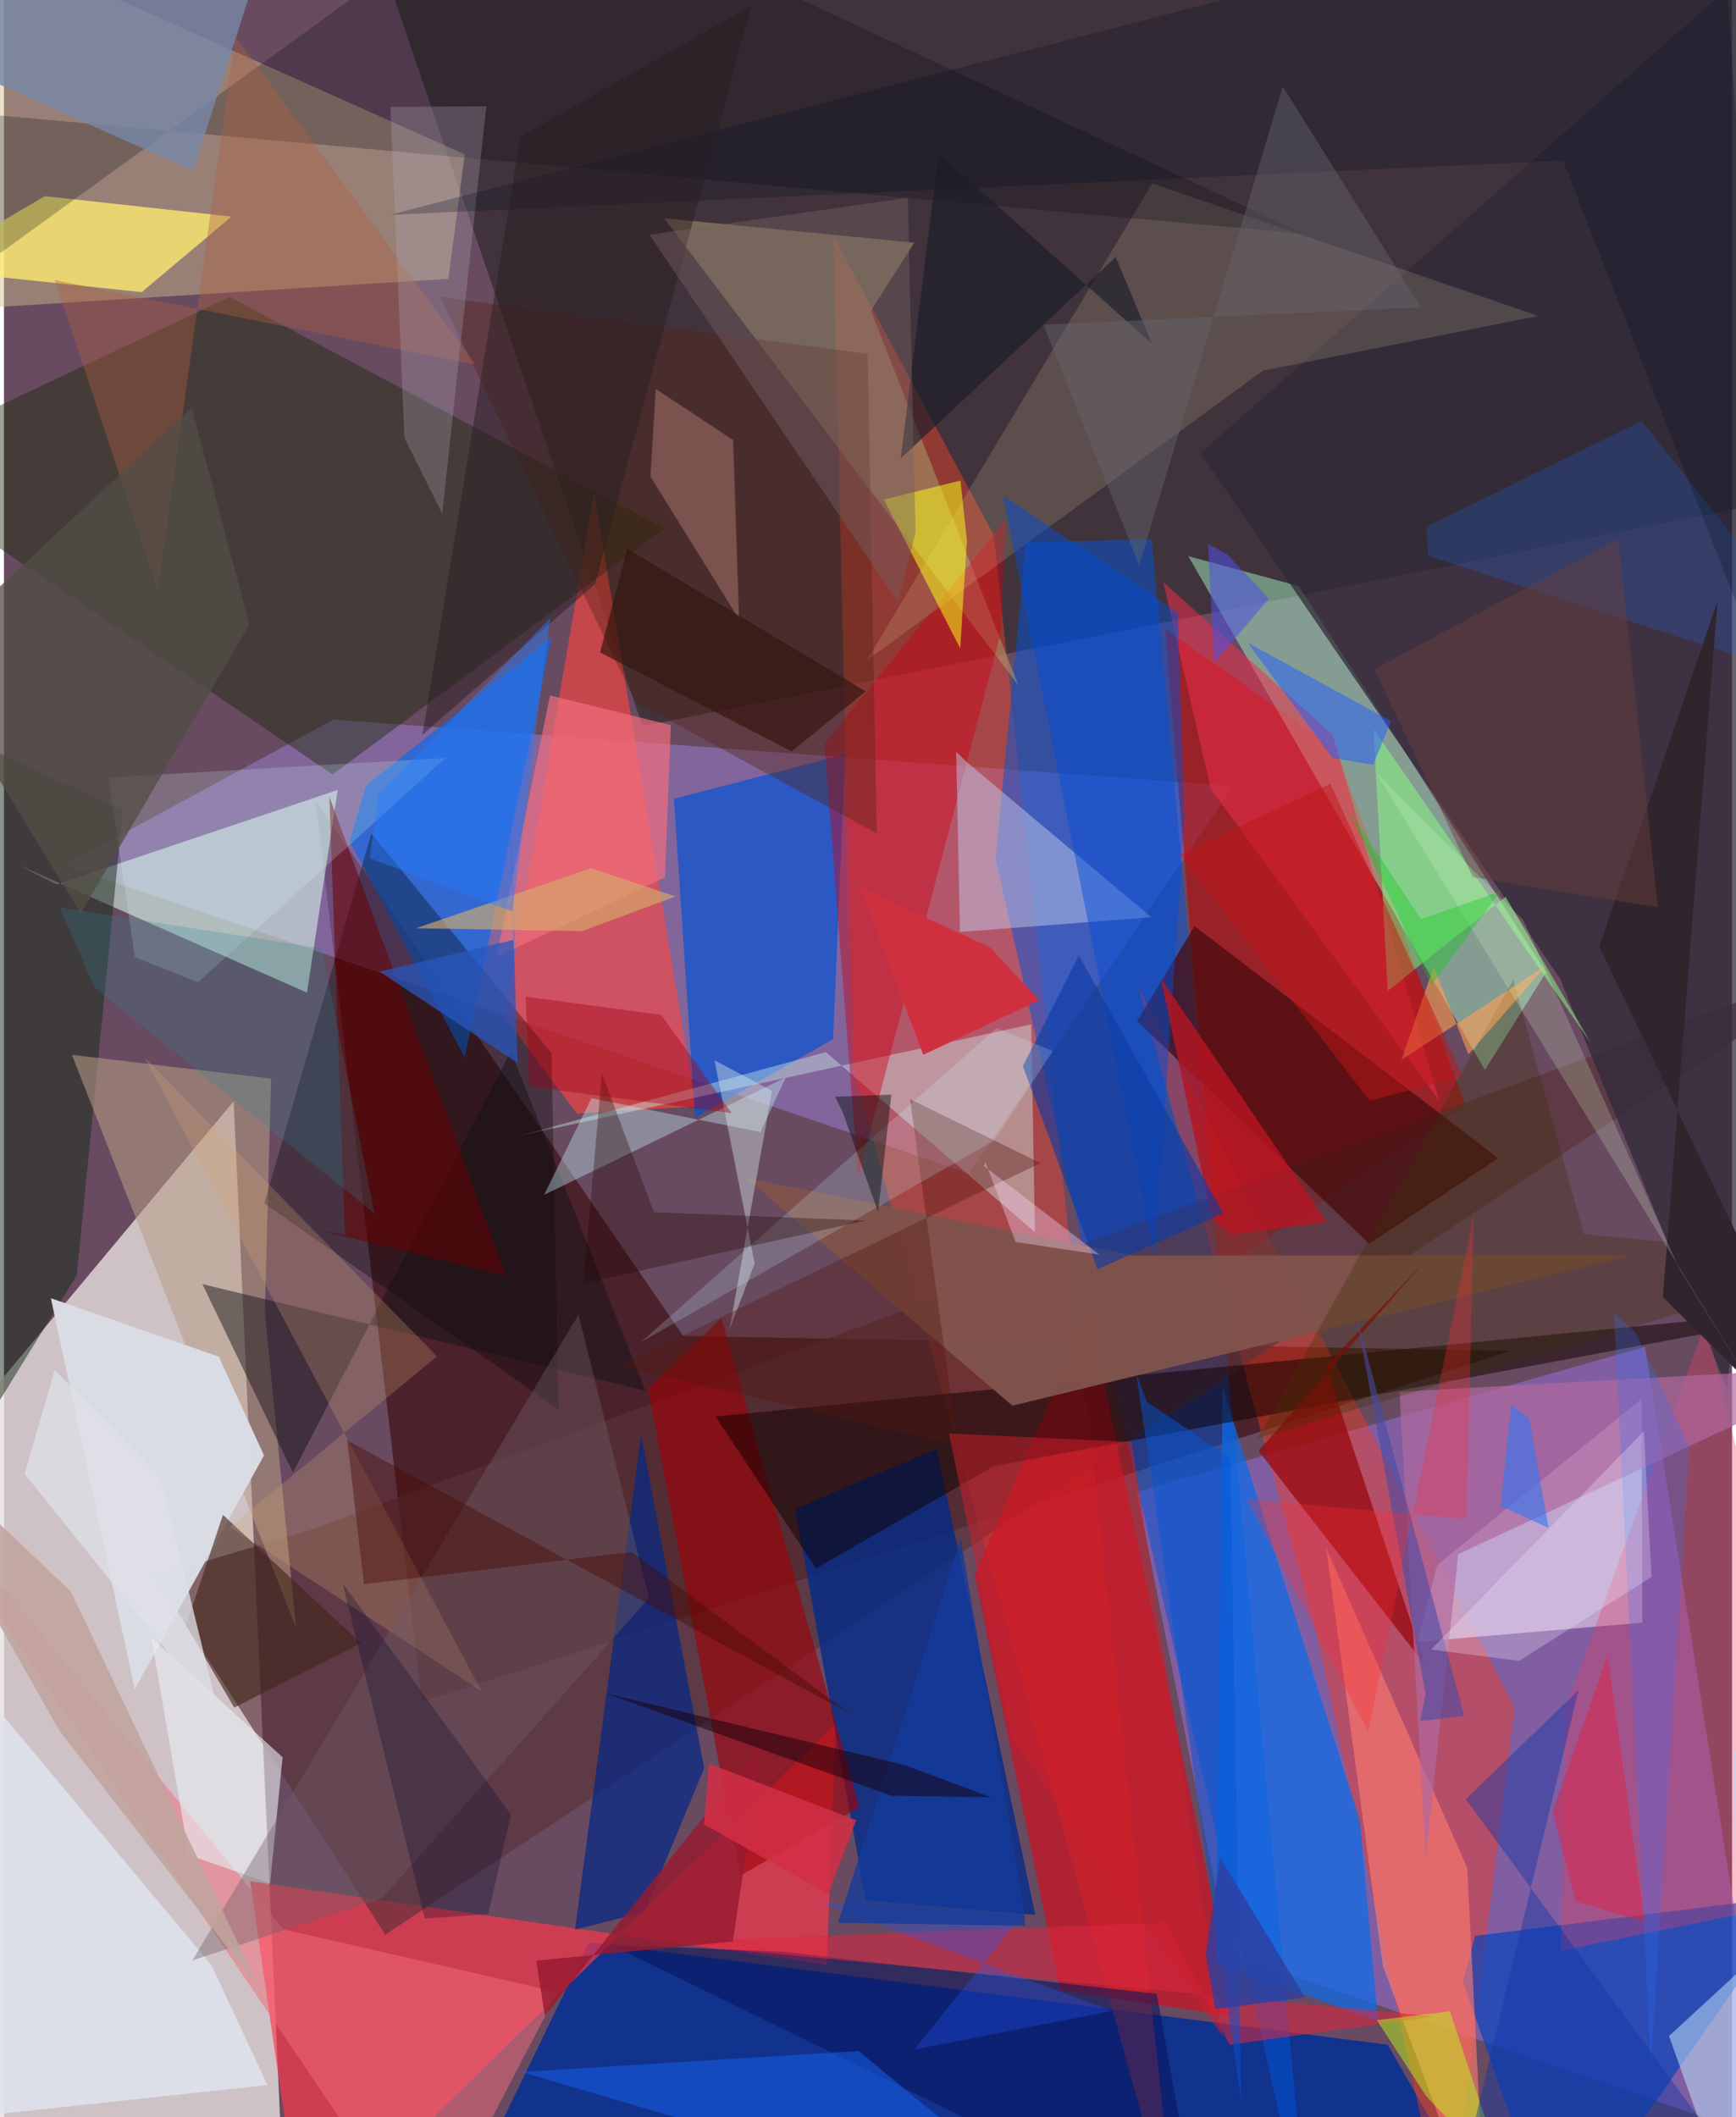 <svg xmlns="http://www.w3.org/2000/svg" width="228" height="278" viewBox="0 0 836 1024"><path fill="#684a61" d="M0 0h836v1024H0z"/><path fill="#e8e2e1" fill-opacity=".792" d="M-62 1052.04L136.39 1086l-25.25-553.367-124.914 149.713z"/><path fill="#936bcf" fill-opacity=".596" d="M548.073 721.534l245.824-70.156 61.066 383.858-262.373-90.24z"/><path fill="#350303" fill-opacity=".557" d="M150.855 387.3l177.769 258.89 400.498 7.137-526.939 169.9z"/><path fill="#1d1f18" fill-opacity=".514" d="M898-36.067l-722.12-2.725 133.059 389.991L898 234.17z"/><path fill="#ad96ff" fill-opacity=".365" d="M466.951 567.594L594.76 380.201l-435.362-32.186-130.03 70.448z"/><path fill="#11328e" fill-opacity=".988" d="M725.073 1086H211.988l70.989-146.608L669.4 988.965z"/><path fill="#f64229" fill-opacity=".439" d="M478.814 258.778l-77.621-144.803 9.711 402.888L567.633 1086z"/><path fill="#ae1010" fill-opacity=".694" d="M644.637 362.62l-82.787-58.368 25.644 310.417 119.477-80.123z"/><path fill="#0055dc" fill-opacity=".502" d="M555.218 260.788L631.234 1086 479.708 415.299l14.755-152.916z"/><path fill="#fe384a" fill-opacity=".671" d="M402.437 833.469L144.704 1086l-25.616-176.11 279.007 40.442z"/><path fill="#fe3716" fill-opacity=".408" d="M698.706 1086L634.18 786.524l-85.726-310.188 182.39 349.27z"/><path fill="#d1be8f" fill-opacity=".471" d="M222.915 74.646l-7.905 60.224L-62 152.154V-52.753z"/><path fill="#593139" fill-opacity=".651" d="M184.439 935.763L898 462.67 147.357 740.338l-74.42 22.026z"/><path fill="#ff473f" fill-opacity=".616" d="M334.63 535.172l-57.42 3.39-35.045-46.73 43.341-253.31z"/><path fill="#a7fbca" fill-opacity=".467" d="M716.448 517.513L572.934 269.001l53.528 14.496 119.575 186.817z"/><path fill="#d1101e" fill-opacity=".671" d="M510.959 962.56l-41.386-200.62 55.241-128.215 71.739 341.823z"/><path fill="#2f2937" fill-opacity=".733" d="M833.665 671.94l-80.93-198.664-173.878-254.117L898-62z"/><path fill="#162703" fill-opacity=".42" d="M-62 224.451l171.193-80.834L319.59 255.543 158.992 374.589z"/><path fill="#002b8a" fill-opacity=".773" d="M498.927 926.18l-82.033-7.148-34.175-189.263 68.527-28.936z"/><path fill="#096ce9" fill-opacity=".706" d="M664.77 977.554l-8.786-96.917-66.417-209.489-3.51 278.15z"/><path fill="#0052d7" fill-opacity=".667" d="M324.117 386.34l10.228 154.32 66.774-38.091 5.869-137.738z"/><path fill="#deffed" fill-opacity=".545" d="M25.588 427.758l135.874-45.672-14.872 98.036-139.872-61.86z"/><path fill="#0c6ae9" fill-opacity=".671" d="M264.898 308.284l-41.996 203.13-55.634-104.476 7.851-26.948z"/><path fill="#0542bb" fill-opacity=".682" d="M705.766 958.328l5.973-22.022 157.005-19.645L750.464 1086z"/><path fill="#d5bee0" fill-opacity=".733" d="M683.934 794.086l108.64-9.258-.316-108.23-99.008 80.473z"/><path fill="#a00005" fill-opacity=".612" d="M356.253 907.185l57.62-33.213-66.799-236.485-35.499 34.243z"/><path fill="#ada274" fill-opacity=".506" d="M440.374 117.385L319.368 105.57l171.44 225.94-71.419-181.189z"/><path fill="#072884" fill-opacity=".733" d="M308.235 693.813l-31.989 239.49 33.6-8.515 28.905-69.56z"/><path fill="#0f0001" fill-opacity=".506" d="M392.881 758.56l-48.703-73.474L898 630.936l-419.194 78.227z"/><path fill="#460b0c" fill-opacity=".718" d="M548.17 493.822l27.81-45.882 146.964 112.232-62.474 41.411z"/><path fill="#ffed70" fill-opacity=".776" d="M19.785 94.883l90.325 9.878-43.5 36.536-106.681-11.322z"/><path fill="#cef1ee" fill-opacity=".412" d="M247.256 549.854l249.705-54.417 1.81 100.526-101.147-87.096z"/><path fill="#182d1b" fill-opacity=".506" d="M35.251 616.746l22.233-224.595-105.964-49.627L-62 774.726z"/><path fill="#b89c84" fill-opacity=".557" d="M141.268 787.231l-15.07-152.804 3.05-112.74-96.356-11.509z"/><path fill="#cd0213" fill-opacity=".424" d="M484.544 251.416l-2.308 54.621-69.022 263.278-16.326-209.583z"/><path fill="#020000" fill-opacity=".329" d="M125.95 582.026l142.356 99.676-3.408-172.296-87.173-106.255z"/><path fill="#bfcbeb" fill-opacity=".49" d="M555.103 443.657l-89.57-75.292-4.882-4.708 1.845 87.115z"/><path fill="#fff1b9" fill-opacity=".141" d="M609.107 179.245l133.19-26.402L555.48 88.705 417.492 319.338z"/><path fill="#e93e5d" fill-opacity=".325" d="M890.242 915.593l-137.05 27.895 1.876-115.934 68.165-188.106z"/><path fill="#81534c" fill-opacity=".965" d="M546.128 607.2l-186.9-37.354L487.856 679.88l300.103-72.776z"/><path fill="#dfe3ec" fill-opacity=".875" d="M-62 1028.814l189.47-20.338-27.063-57.955L-62 756.122z"/><path fill="#dadce3" fill-opacity=".984" d="M125.799 703.94l-21.826-47.755-81.271-28.274 40.57 189.03z"/><path fill="#950103" fill-opacity=".667" d="M606.928 701.779l80.76 103.75-48.265-144.844 48.669-51.402z"/><path fill="#ee2e49" fill-opacity=".533" d="M642.77 355.352l-81.949-73.842 23.01 100.022 110.507 150.86z"/><path fill="#004ed8" fill-opacity=".459" d="M567.825 296.305l-84.585-56.67 73.462 367.575 14.442-212.158z"/><path fill="#000912" fill-opacity=".251" d="M-62 50.43v115.561L252.94-62l375.88 175.098z"/><path fill="#44261b" fill-opacity=".624" d="M105.949 732.685l-17.88 53.528 23.357 39.706 61.298-31.193z"/><path fill="#131116" fill-opacity=".475" d="M139.8 712.208l-43.769-91.1 214.348 51.559-65.134-164.248z"/><path fill="#552515" fill-opacity=".392" d="M422.28 403.152l-116.813-63.694-94.416-195.827 206.776 27.556z"/><path fill="#fe7c70" fill-opacity=".616" d="M707.86 903.431L717.204 1086l-50.148-135.225-27.4-202.118z"/><path fill="#f16c7b" fill-opacity=".514" d="M135.313 933.17l132.484 30.38L204.034 1086-62 692.837z"/><path fill="#0a145c" fill-opacity=".569" d="M557.682 964.353L376.37 943.958l-82.765-3.388 284.843 139.383z"/><path fill="#dc2840" fill-opacity=".565" d="M592.982 989.003l98.985-13.78-377.227-35.776 247.424-9.59z"/><path fill="#bbddf7" fill-opacity=".557" d="M841.577 1086l-4.886-240.02L898 899.506l-92.485 85.27z"/><path fill="#fafb19" fill-opacity=".533" d="M465.833 261.372l-3.217 52.211-36.934-72.015 37.053-9.125z"/><path fill="#d1a273" fill-opacity=".267" d="M109.356 738.521l121.603 79.357L67.95 511.276 209.49 656.06z"/><path fill="#7887a6" fill-opacity=".824" d="M131.54-41.946L91.48 82.574-62 14.187 113.786-62z"/><path fill="#f36d7c" fill-opacity=".686" d="M264.19 336.348l58.452 14.382-2.846 73.56-81.605 38.618z"/><path fill="#186cfd" fill-opacity=".208" d="M689.062 268.85l-1.016-13.907 104.166-51.34L898 336.388z"/><path fill="#c4eff4" fill-opacity=".388" d="M378.231 521.102l-116.896 56.787 22.858-46.733 81.744 16.417z"/><path fill="#ad766f" fill-opacity=".51" d="M352.757 212.838l2.873 86.736-42.851-69.037 2.529-42.408z"/><path fill="#b1689f" fill-opacity=".694" d="M675.114 673.135L898 660.812l-194.49 90.951-15.672 147.3z"/><path fill="#b51622" fill-opacity=".812" d="M559.603 473.088l80.39 118.039-46.315 6.04-9.342-7.778z"/><path fill="#ebeff3" fill-opacity=".6" d="M134.79 849.931l-6.02 60.945-39.374-13.625-18.12-105.252z"/><path fill="#1662ec" fill-opacity=".518" d="M447.86 1020.41l86.767 65.59-284.293-83.886 163.112-10.116z"/><path fill="#b05e40" fill-opacity=".384" d="M228.292 176.492L111.867 17.335 74.53 286.156l-49.99-150.71z"/><path fill="#8aff83" fill-opacity=".498" d="M767.862 504.694L662.56 352.609l6.892 126.665 56.991-45.557z"/><path fill="#725e66" fill-opacity=".392" d="M312.099 772.958l-34.143-137.111L91.128 948.18l91.793-30.166z"/><path fill="#690000" fill-opacity=".533" d="M164.992 597.268l-14.286-2.634 92.057 22.258-85.324-231.534z"/><path fill="#afa4b5" fill-opacity=".298" d="M212.028 248.402l-18.294-36.62-6.803-160.091 46.422-.289z"/><path fill="#000d20" fill-opacity=".251" d="M829.9-62l26.922 401.46L754.233 77.673l-567.576 26.252z"/><path fill="#cf3040" fill-opacity=".988" d="M477.004 458.159l23.809 25.589-56.058 26.418-30.783-81.176z"/><path fill="#403006" fill-opacity=".322" d="M764.324 596.968l-34.179-123.064L606.61 695.682 898 609.199z"/><path fill="#951a30" fill-opacity=".812" d="M257.476 948.277l4.201 26.609L366.902 843.28l-14.29 95.751z"/><path fill="#235eff" fill-opacity=".506" d="M662.386 369.938l-19.77-3.335-40.921-55.754 69.346 37.947z"/><path fill="#d7e6e7" fill-opacity=".424" d="M350.926 643.32l12.223-32.26-19.396-98.238 27.812 14.842z"/><path fill="#beff16" fill-opacity=".471" d="M664.147 977.06l35.386-4.277 26.85 81.313-38.302-40.192z"/><path fill="#54160b" fill-opacity=".365" d="M461.336 699.225l-163.035-38.75 203.134-97.956-63.103-30.9z"/><path fill="#2757be" fill-opacity=".741" d="M242.678 324.697l5.757 189.378-66.747-44.13 65.192-15.44z"/><path fill="#0555d1" fill-opacity=".498" d="M552.902 678.08l40.397 26.984 5.271 311.25-50.697-351.615z"/><path fill="#0d3aa4" fill-opacity=".604" d="M519.97 462.05l-27.04 53.578 36.063 98.292 60.853-27.118z"/><path fill="#1b1d29" fill-opacity=".643" d="M555.307 166.158L452.135 74.1l-18.324 147.682 104.018-97.448z"/><path fill="#2a72ff" fill-opacity=".247" d="M789.292 644.386l26.09 55.798-18.645 300.019-17.846-365.358z"/><path fill="#2356fc" fill-opacity=".31" d="M440.445 991.225l52.15-64.844-97.33-5.83 140.89 52.073z"/><path fill="#d4fffd" fill-opacity=".196" d="M50.561 376.037l163.068-9.464L93.848 475.112l-30.539-12.16z"/><path fill="#d9264b" fill-opacity=".529" d="M793.708 929.563l-17.93-128.884-26.647 75.688 11.266 43.147z"/><path fill="#d2ffff" fill-opacity=".184" d="M478.79 551.773l28.656-43.375-27.238-11.112-172.093 151.861z"/><path fill="#cb1f2c" fill-opacity=".518" d="M457.195 693.332l88.39 4.125 44.248 287.867-102.62-144.772z"/><path fill="#281e22" fill-opacity=".482" d="M249.88 66.117L361.454 2.832l-75.501 279.705-83.497 72.828z"/><path fill="#1237a8" fill-opacity=".431" d="M707.193 870.18l122.163 166.828L697.043 1086l64.721-268.618z"/><path fill="#c0a39d" fill-opacity=".875" d="M-62 680.127l94.347 89.657 91.695 192.714-97.363-125.656z"/><path fill="#524e46" fill-opacity=".753" d="M37.149 441.836l-75.65-124.095L90.814 197.11l27.916 104.901z"/><path fill="#775f65" fill-opacity=".443" d="M437.229 95.693l-125.011 17.796 120.373 177.77L441 257.52z"/><path fill="#220500" fill-opacity=".329" d="M314.435 586.325l-25.16-67.14-8.998 101.531 136.585-30.387z"/><path fill="#d6ad6b" fill-opacity=".624" d="M199.309 448.966l80.319 1.383 45.255-16.744-40.786-13.7z"/><path fill="#06110d" fill-opacity=".455" d="M429.3 529.429l-27.246 1.019 3.739 7.494 17.08 48.313z"/><path fill="#ff9f53" fill-opacity=".596" d="M676.049 512.567l15.629-44.928 16.798 42.288 37.789-43.124z"/><path fill="#480900" fill-opacity=".412" d="M174.164 766.226l-8.1-69.579 242.863 131.998-105.259-78.034z"/><path fill="#33140f" fill-opacity=".659" d="M288.385 315.576l13.116-50.21 115.393 69.049-35.872 28.99z"/><path fill="#a30018" fill-opacity=".4" d="M254.08 525.495l97.998 12.908-34.11-47.534-65.604-8.86z"/><path fill="#444ca6" fill-opacity=".573" d="M706.45 829.9l-21.34 2.505 2.654-13.028-33.552-183.149z"/><path fill="#ffdafe" fill-opacity=".353" d="M529.93 606.82l-40.528-6.125-14.551-38.506-.839 1.732z"/><path fill="#c11519" fill-opacity=".478" d="M641.718 379.036l63.975 141.534-45.053 11.781-91.923-119.032z"/><path fill="#ff2a2f" fill-opacity=".29" d="M660.057 837.618l50.971-250.145-3.503 147.252-106.226-9.54z"/><path fill="#31252d" d="M898 721.989L771.758 457.824l57.235-167.035-26.487 336.58z"/><path fill="#dee0e7" fill-opacity=".773" d="M10.014 712.885l14.517-50.151 51.444 52.078 28.057 114.941z"/><path fill="#d12f45" fill-opacity=".863" d="M412.274 880.4l-13.597 35.664-60.008-33.658 2.343-29.449z"/><path fill="#3476f1" fill-opacity=".608" d="M724.05 728.43l5.088-49.03 8.738 6.638 9.368 52.96z"/><path fill="#040428" fill-opacity=".275" d="M203.564 927.961l-39.76-162.283 81.47 112.014-11.037 48.135z"/><path fill="#f8f2ff" fill-opacity=".267" d="M690.378 797.84l42.569 5.469 64.093-40.572-3.67-70.532z"/><path fill="#693d3c" fill-opacity=".459" d="M781.01 260.518l19.064 178.277-89.474-14.56-47.63-100.57z"/><path fill="#65646d" fill-opacity=".439" d="M549.178 273.331l-46.322-116.277 182.668-8.41-66.852-106.782z"/><path fill="#dcffcd" fill-opacity=".204" d="M663.734 373.655l188.018 306.648-41.186-66.535-75.492-168.647z"/><path fill="#247dff" fill-opacity=".451" d="M245.918 440.854l-69.004-25.781 4.318-30.721 83.086-85.422z"/><path fill="#00ce11" fill-opacity=".341" d="M723.929 431.128l-38.46 13.437-35.632-53.943 40.734 86.039z"/><path fill="#2b8598" fill-opacity=".235" d="M43.792 477.55L26.97 438.88l126.878 19.893 25.335 128.061z"/><path fill="#2e3fa0" fill-opacity=".8" d="M581.396 945.377l6.843-47.027 41.14 67.641-43.322 5.786z"/><path fill="#133b9b" fill-opacity=".776" d="M462.834 744.432l-59.323 185.562 90.52 1.446-.676-8.98z"/><path fill="#18000a" fill-opacity=".514" d="M429.263 868.528l48.244.766-41.813-15.59-144.949-34.818z"/><path fill="#4d50e6" fill-opacity=".545" d="M582.464 263l9.352 5.163 20.138 21.429-26.414 30.797z"/></svg>